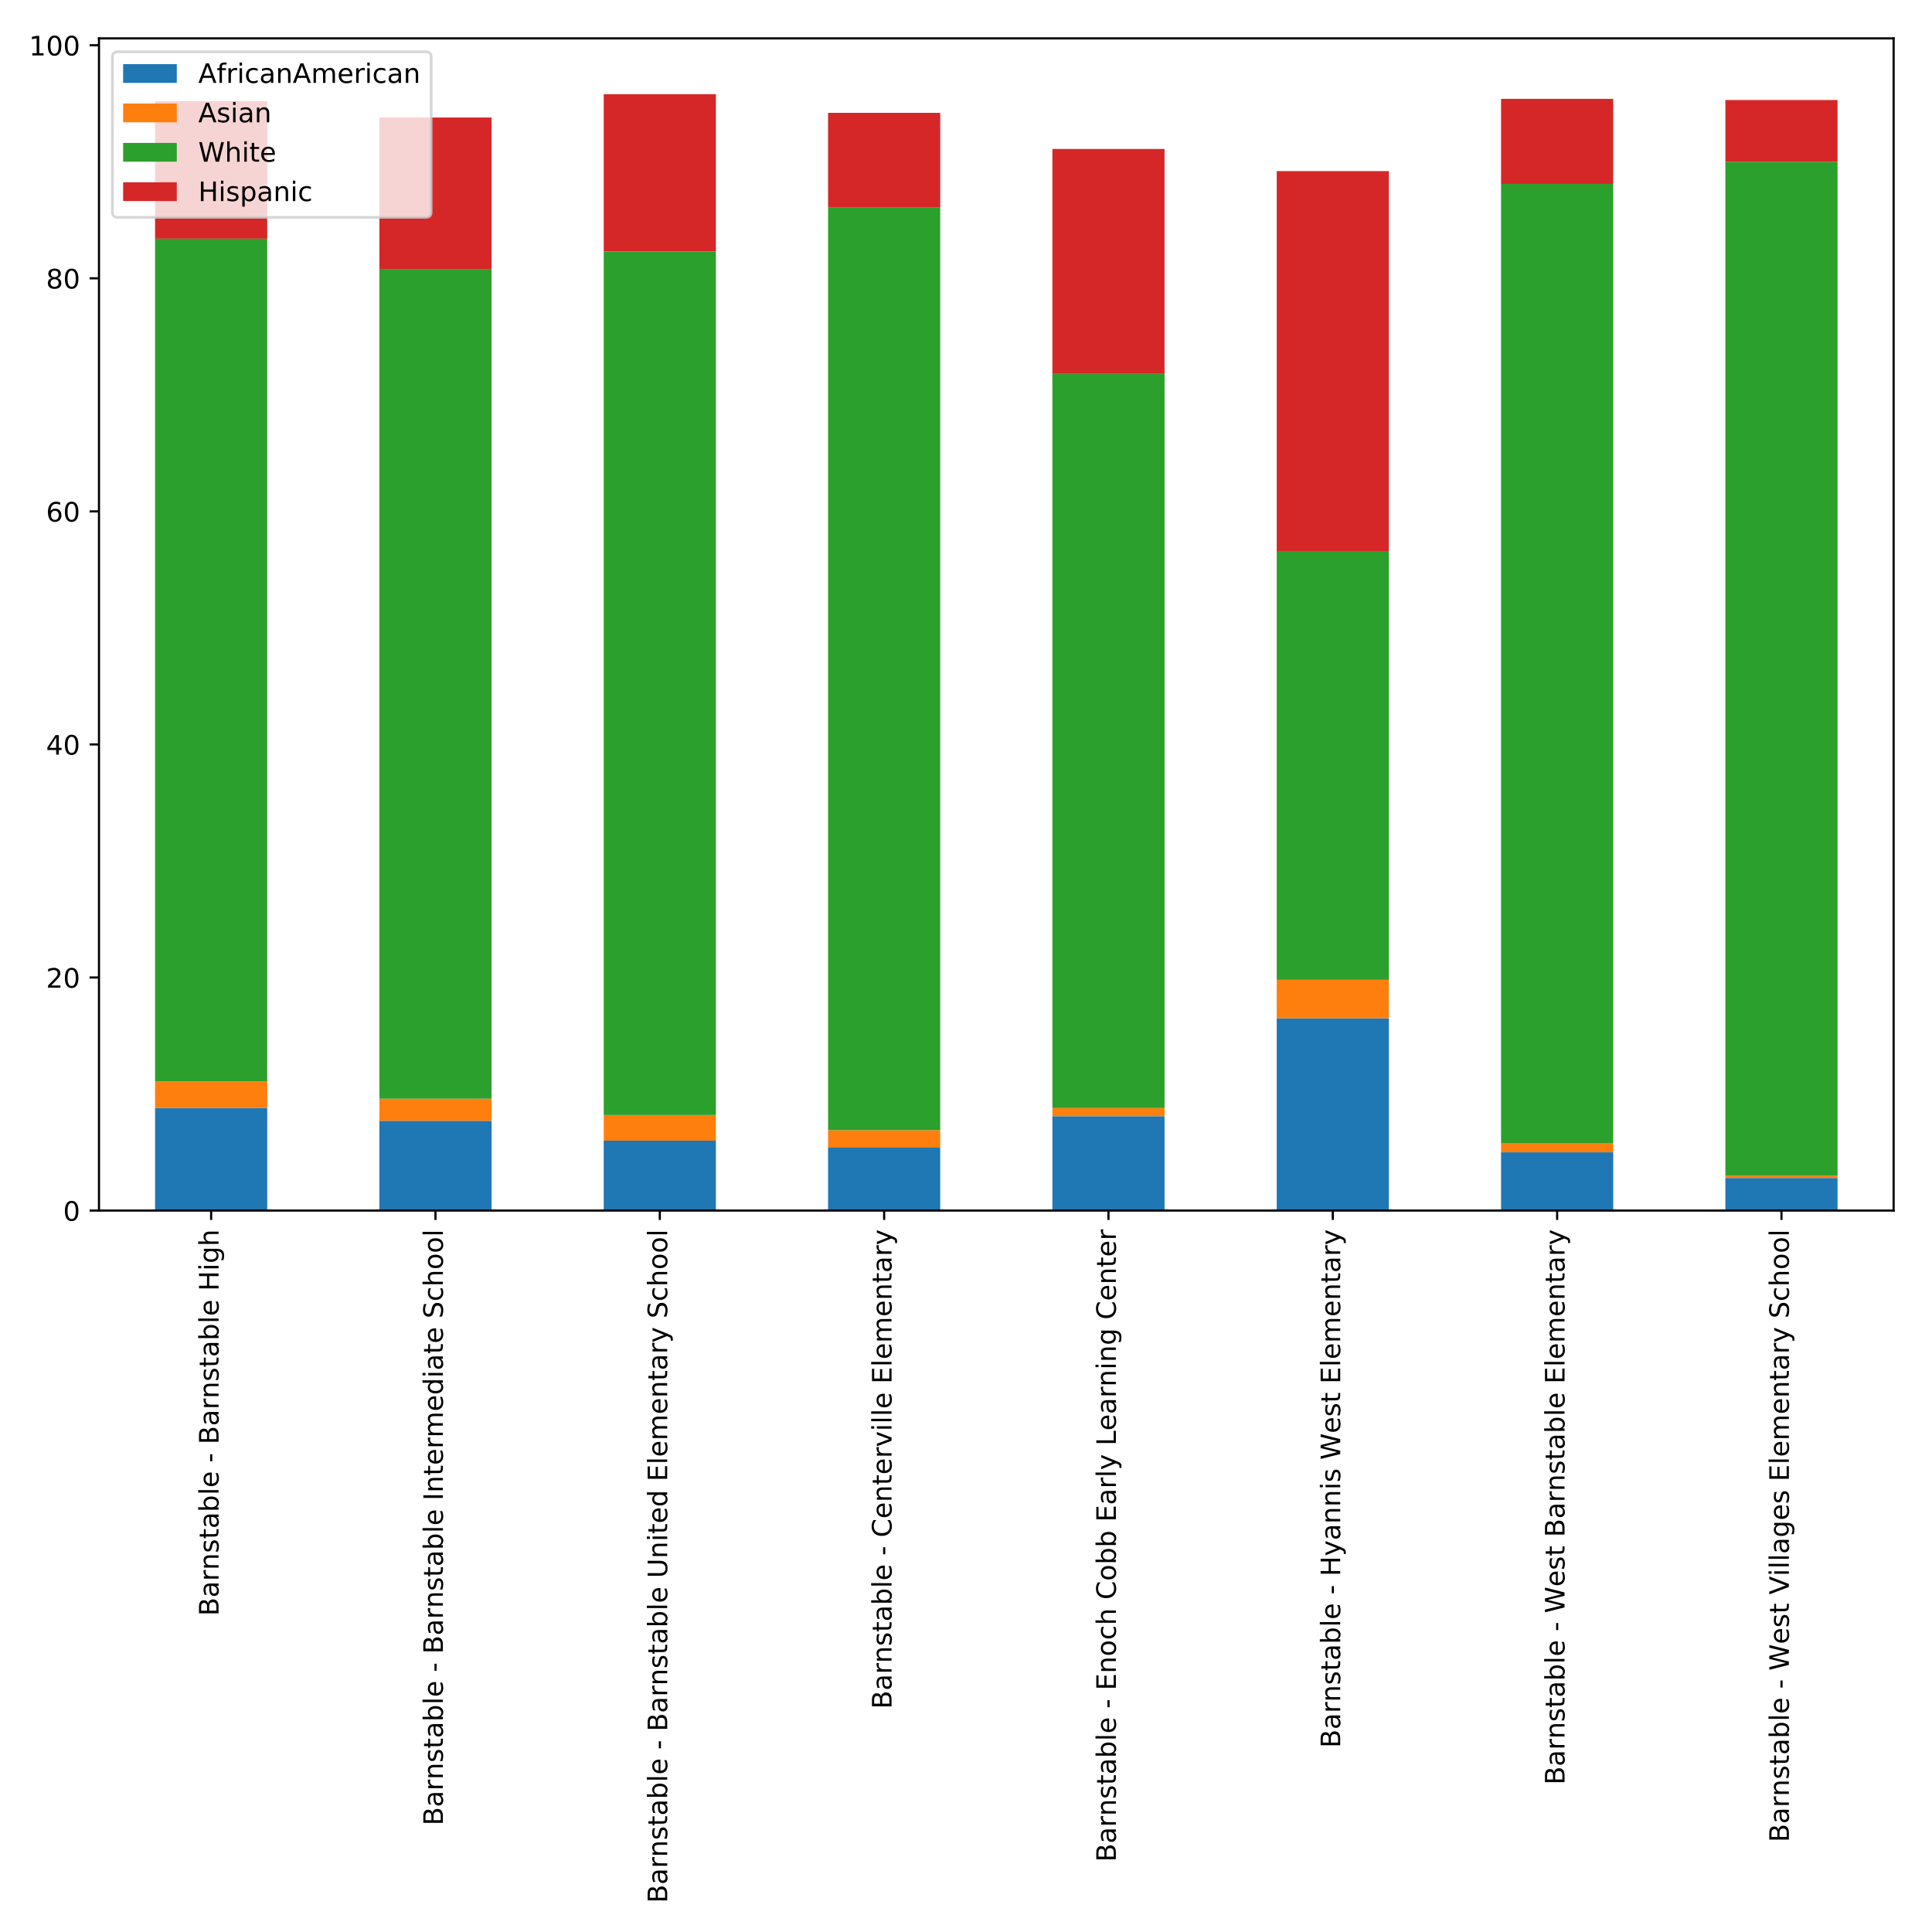 <?xml version="1.0" encoding="utf-8" standalone="no"?>
<!DOCTYPE svg PUBLIC "-//W3C//DTD SVG 1.1//EN"
  "http://www.w3.org/Graphics/SVG/1.1/DTD/svg11.dtd">
<!-- Created with matplotlib (http://matplotlib.org/) -->
<svg height="720pt" version="1.1" viewBox="0 0 720 720" width="720pt" xmlns="http://www.w3.org/2000/svg" xmlns:xlink="http://www.w3.org/1999/xlink">
 <defs>
  <style type="text/css">
*{stroke-linecap:butt;stroke-linejoin:round;}
  </style>
 </defs>
 <g id="figure_1">
  <g id="patch_1">
   <path d="M 0 720 
L 720 720 
L 720 0 
L 0 0 
z
" style="fill:#ffffff;"/>
  </g>
  <g id="axes_1">
   <g id="patch_2">
    <path d="M 36.888 451.139 
L 705.7 451.139 
L 705.7 14.3 
L 36.888 14.3 
z
" style="fill:#ffffff;"/>
   </g>
   <g id="patch_3">
    <path clip-path="url(#pb327fe6ecf)" d="M 57.788 451.139 
L 99.589 451.139 
L 99.589 412.923 
L 57.788 412.923 
z
" style="fill:#1f77b4;"/>
   </g>
   <g id="patch_4">
    <path clip-path="url(#pb327fe6ecf)" d="M 141.389 451.139 
L 183.19 451.139 
L 183.19 417.7 
L 141.389 417.7 
z
" style="fill:#1f77b4;"/>
   </g>
   <g id="patch_5">
    <path clip-path="url(#pb327fe6ecf)" d="M 224.991 451.139 
L 266.792 451.139 
L 266.792 425.082 
L 224.991 425.082 
z
" style="fill:#1f77b4;"/>
   </g>
   <g id="patch_6">
    <path clip-path="url(#pb327fe6ecf)" d="M 308.593 451.139 
L 350.393 451.139 
L 350.393 427.688 
L 308.593 427.688 
z
" style="fill:#1f77b4;"/>
   </g>
   <g id="patch_7">
    <path clip-path="url(#pb327fe6ecf)" d="M 392.194 451.139 
L 433.995 451.139 
L 433.995 415.963 
L 392.194 415.963 
z
" style="fill:#1f77b4;"/>
   </g>
   <g id="patch_8">
    <path clip-path="url(#pb327fe6ecf)" d="M 475.796 451.139 
L 517.596 451.139 
L 517.596 379.483 
L 475.796 379.483 
z
" style="fill:#1f77b4;"/>
   </g>
   <g id="patch_9">
    <path clip-path="url(#pb327fe6ecf)" d="M 559.397 451.139 
L 601.198 451.139 
L 601.198 429.425 
L 559.397 429.425 
z
" style="fill:#1f77b4;"/>
   </g>
   <g id="patch_10">
    <path clip-path="url(#pb327fe6ecf)" d="M 642.999 451.139 
L 684.8 451.139 
L 684.8 438.979 
L 642.999 438.979 
z
" style="fill:#1f77b4;"/>
   </g>
   <g id="patch_11">
    <path clip-path="url(#pb327fe6ecf)" d="M 57.788 412.923 
L 99.589 412.923 
L 99.589 402.934 
L 57.788 402.934 
z
" style="fill:#ff7f0e;"/>
   </g>
   <g id="patch_12">
    <path clip-path="url(#pb327fe6ecf)" d="M 141.389 417.7 
L 183.19 417.7 
L 183.19 409.448 
L 141.389 409.448 
z
" style="fill:#ff7f0e;"/>
   </g>
   <g id="patch_13">
    <path clip-path="url(#pb327fe6ecf)" d="M 224.991 425.082 
L 266.792 425.082 
L 266.792 415.528 
L 224.991 415.528 
z
" style="fill:#ff7f0e;"/>
   </g>
   <g id="patch_14">
    <path clip-path="url(#pb327fe6ecf)" d="M 308.593 427.688 
L 350.393 427.688 
L 350.393 421.174 
L 308.593 421.174 
z
" style="fill:#ff7f0e;"/>
   </g>
   <g id="patch_15">
    <path clip-path="url(#pb327fe6ecf)" d="M 392.194 415.963 
L 433.995 415.963 
L 433.995 412.923 
L 392.194 412.923 
z
" style="fill:#ff7f0e;"/>
   </g>
   <g id="patch_16">
    <path clip-path="url(#pb327fe6ecf)" d="M 475.796 379.483 
L 517.596 379.483 
L 517.596 365.152 
L 475.796 365.152 
z
" style="fill:#ff7f0e;"/>
   </g>
   <g id="patch_17">
    <path clip-path="url(#pb327fe6ecf)" d="M 559.397 429.425 
L 601.198 429.425 
L 601.198 425.951 
L 559.397 425.951 
z
" style="fill:#ff7f0e;"/>
   </g>
   <g id="patch_18">
    <path clip-path="url(#pb327fe6ecf)" d="M 642.999 438.979 
L 684.8 438.979 
L 684.8 438.111 
L 642.999 438.111 
z
" style="fill:#ff7f0e;"/>
   </g>
   <g id="patch_19">
    <path clip-path="url(#pb327fe6ecf)" d="M 57.788 402.934 
L 99.589 402.934 
L 99.589 88.952 
L 57.788 88.952 
z
" style="fill:#2ca02c;"/>
   </g>
   <g id="patch_20">
    <path clip-path="url(#pb327fe6ecf)" d="M 141.389 409.448 
L 183.19 409.448 
L 183.19 100.243 
L 141.389 100.243 
z
" style="fill:#2ca02c;"/>
   </g>
   <g id="patch_21">
    <path clip-path="url(#pb327fe6ecf)" d="M 224.991 415.528 
L 266.792 415.528 
L 266.792 93.729 
L 224.991 93.729 
z
" style="fill:#2ca02c;"/>
   </g>
   <g id="patch_22">
    <path clip-path="url(#pb327fe6ecf)" d="M 308.593 421.174 
L 350.393 421.174 
L 350.393 77.227 
L 308.593 77.227 
z
" style="fill:#2ca02c;"/>
   </g>
   <g id="patch_23">
    <path clip-path="url(#pb327fe6ecf)" d="M 392.194 412.923 
L 433.995 412.923 
L 433.995 139.328 
L 392.194 139.328 
z
" style="fill:#2ca02c;"/>
   </g>
   <g id="patch_24">
    <path clip-path="url(#pb327fe6ecf)" d="M 475.796 365.152 
L 517.596 365.152 
L 517.596 205.338 
L 475.796 205.338 
z
" style="fill:#2ca02c;"/>
   </g>
   <g id="patch_25">
    <path clip-path="url(#pb327fe6ecf)" d="M 559.397 425.951 
L 601.198 425.951 
L 601.198 68.541 
L 559.397 68.541 
z
" style="fill:#2ca02c;"/>
   </g>
   <g id="patch_26">
    <path clip-path="url(#pb327fe6ecf)" d="M 642.999 438.111 
L 684.8 438.111 
L 684.8 60.29 
L 642.999 60.29 
z
" style="fill:#2ca02c;"/>
   </g>
   <g id="patch_27">
    <path clip-path="url(#pb327fe6ecf)" d="M 57.788 88.952 
L 99.589 88.952 
L 99.589 37.708 
L 57.788 37.708 
z
" style="fill:#d62728;"/>
   </g>
   <g id="patch_28">
    <path clip-path="url(#pb327fe6ecf)" d="M 141.389 100.243 
L 183.19 100.243 
L 183.19 43.787 
L 141.389 43.787 
z
" style="fill:#d62728;"/>
   </g>
   <g id="patch_29">
    <path clip-path="url(#pb327fe6ecf)" d="M 224.991 93.729 
L 266.792 93.729 
L 266.792 35.102 
L 224.991 35.102 
z
" style="fill:#d62728;"/>
   </g>
   <g id="patch_30">
    <path clip-path="url(#pb327fe6ecf)" d="M 308.593 77.227 
L 350.393 77.227 
L 350.393 42.05 
L 308.593 42.05 
z
" style="fill:#d62728;"/>
   </g>
   <g id="patch_31">
    <path clip-path="url(#pb327fe6ecf)" d="M 392.194 139.328 
L 433.995 139.328 
L 433.995 55.513 
L 392.194 55.513 
z
" style="fill:#d62728;"/>
   </g>
   <g id="patch_32">
    <path clip-path="url(#pb327fe6ecf)" d="M 475.796 205.338 
L 517.596 205.338 
L 517.596 63.764 
L 475.796 63.764 
z
" style="fill:#d62728;"/>
   </g>
   <g id="patch_33">
    <path clip-path="url(#pb327fe6ecf)" d="M 559.397 68.541 
L 601.198 68.541 
L 601.198 36.839 
L 559.397 36.839 
z
" style="fill:#d62728;"/>
   </g>
   <g id="patch_34">
    <path clip-path="url(#pb327fe6ecf)" d="M 642.999 60.29 
L 684.8 60.29 
L 684.8 37.273 
L 642.999 37.273 
z
" style="fill:#d62728;"/>
   </g>
   <g id="matplotlib.axis_1">
    <g id="xtick_1">
     <g id="line2d_1">
      <defs>
       <path d="M 0 0 
L 0 3.5 
" id="m36a59019e1" style="stroke:#000000;stroke-width:0.8;"/>
      </defs>
      <g>
       <use style="stroke:#000000;stroke-width:0.8;" x="78.688" xlink:href="#m36a59019e1" y="451.139"/>
      </g>
     </g>
     <g id="text_1">
      <!-- Barnstable - Barnstable High -->
      <defs>
       <path d="M 19.672 34.812 
L 19.672 8.109 
L 35.5 8.109 
Q 43.453 8.109 47.281 11.406 
Q 51.125 14.703 51.125 21.484 
Q 51.125 28.328 47.281 31.562 
Q 43.453 34.812 35.5 34.812 
z
M 19.672 64.797 
L 19.672 42.828 
L 34.281 42.828 
Q 41.5 42.828 45.031 45.531 
Q 48.578 48.25 48.578 53.812 
Q 48.578 59.328 45.031 62.062 
Q 41.5 64.797 34.281 64.797 
z
M 9.812 72.906 
L 35.016 72.906 
Q 46.297 72.906 52.391 68.219 
Q 58.5 63.531 58.5 54.891 
Q 58.5 48.188 55.375 44.234 
Q 52.25 40.281 46.188 39.312 
Q 53.469 37.75 57.5 32.781 
Q 61.531 27.828 61.531 20.406 
Q 61.531 10.641 54.891 5.312 
Q 48.25 0 35.984 0 
L 9.812 0 
z
" id="DejaVuSans-42"/>
       <path d="M 34.281 27.484 
Q 23.391 27.484 19.188 25 
Q 14.984 22.516 14.984 16.5 
Q 14.984 11.719 18.141 8.906 
Q 21.297 6.109 26.703 6.109 
Q 34.188 6.109 38.703 11.406 
Q 43.219 16.703 43.219 25.484 
L 43.219 27.484 
z
M 52.203 31.203 
L 52.203 0 
L 43.219 0 
L 43.219 8.297 
Q 40.141 3.328 35.547 0.953 
Q 30.953 -1.422 24.312 -1.422 
Q 15.922 -1.422 10.953 3.297 
Q 6 8.016 6 15.922 
Q 6 25.141 12.172 29.828 
Q 18.359 34.516 30.609 34.516 
L 43.219 34.516 
L 43.219 35.406 
Q 43.219 41.609 39.141 45 
Q 35.062 48.391 27.688 48.391 
Q 23 48.391 18.547 47.266 
Q 14.109 46.141 10.016 43.891 
L 10.016 52.203 
Q 14.938 54.109 19.578 55.047 
Q 24.219 56 28.609 56 
Q 40.484 56 46.344 49.844 
Q 52.203 43.703 52.203 31.203 
z
" id="DejaVuSans-61"/>
       <path d="M 41.109 46.297 
Q 39.594 47.172 37.812 47.578 
Q 36.031 48 33.891 48 
Q 26.266 48 22.188 43.047 
Q 18.109 38.094 18.109 28.812 
L 18.109 0 
L 9.078 0 
L 9.078 54.688 
L 18.109 54.688 
L 18.109 46.188 
Q 20.953 51.172 25.484 53.578 
Q 30.031 56 36.531 56 
Q 37.453 56 38.578 55.875 
Q 39.703 55.766 41.062 55.516 
z
" id="DejaVuSans-72"/>
       <path d="M 54.891 33.016 
L 54.891 0 
L 45.906 0 
L 45.906 32.719 
Q 45.906 40.484 42.875 44.328 
Q 39.844 48.188 33.797 48.188 
Q 26.516 48.188 22.312 43.547 
Q 18.109 38.922 18.109 30.906 
L 18.109 0 
L 9.078 0 
L 9.078 54.688 
L 18.109 54.688 
L 18.109 46.188 
Q 21.344 51.125 25.703 53.562 
Q 30.078 56 35.797 56 
Q 45.219 56 50.047 50.172 
Q 54.891 44.344 54.891 33.016 
z
" id="DejaVuSans-6e"/>
       <path d="M 44.281 53.078 
L 44.281 44.578 
Q 40.484 46.531 36.375 47.5 
Q 32.281 48.484 27.875 48.484 
Q 21.188 48.484 17.844 46.438 
Q 14.5 44.391 14.5 40.281 
Q 14.5 37.156 16.891 35.375 
Q 19.281 33.594 26.516 31.984 
L 29.594 31.297 
Q 39.156 29.25 43.188 25.516 
Q 47.219 21.781 47.219 15.094 
Q 47.219 7.469 41.188 3.016 
Q 35.156 -1.422 24.609 -1.422 
Q 20.219 -1.422 15.453 -0.562 
Q 10.688 0.297 5.422 2 
L 5.422 11.281 
Q 10.406 8.688 15.234 7.391 
Q 20.062 6.109 24.812 6.109 
Q 31.156 6.109 34.562 8.281 
Q 37.984 10.453 37.984 14.406 
Q 37.984 18.062 35.516 20.016 
Q 33.062 21.969 24.703 23.781 
L 21.578 24.516 
Q 13.234 26.266 9.516 29.906 
Q 5.812 33.547 5.812 39.891 
Q 5.812 47.609 11.281 51.797 
Q 16.75 56 26.812 56 
Q 31.781 56 36.172 55.266 
Q 40.578 54.547 44.281 53.078 
z
" id="DejaVuSans-73"/>
       <path d="M 18.312 70.219 
L 18.312 54.688 
L 36.812 54.688 
L 36.812 47.703 
L 18.312 47.703 
L 18.312 18.016 
Q 18.312 11.328 20.141 9.422 
Q 21.969 7.516 27.594 7.516 
L 36.812 7.516 
L 36.812 0 
L 27.594 0 
Q 17.188 0 13.234 3.875 
Q 9.281 7.766 9.281 18.016 
L 9.281 47.703 
L 2.688 47.703 
L 2.688 54.688 
L 9.281 54.688 
L 9.281 70.219 
z
" id="DejaVuSans-74"/>
       <path d="M 48.688 27.297 
Q 48.688 37.203 44.609 42.844 
Q 40.531 48.484 33.406 48.484 
Q 26.266 48.484 22.188 42.844 
Q 18.109 37.203 18.109 27.297 
Q 18.109 17.391 22.188 11.75 
Q 26.266 6.109 33.406 6.109 
Q 40.531 6.109 44.609 11.75 
Q 48.688 17.391 48.688 27.297 
z
M 18.109 46.391 
Q 20.953 51.266 25.266 53.625 
Q 29.594 56 35.594 56 
Q 45.562 56 51.781 48.094 
Q 58.016 40.188 58.016 27.297 
Q 58.016 14.406 51.781 6.484 
Q 45.562 -1.422 35.594 -1.422 
Q 29.594 -1.422 25.266 0.953 
Q 20.953 3.328 18.109 8.203 
L 18.109 0 
L 9.078 0 
L 9.078 75.984 
L 18.109 75.984 
z
" id="DejaVuSans-62"/>
       <path d="M 9.422 75.984 
L 18.406 75.984 
L 18.406 0 
L 9.422 0 
z
" id="DejaVuSans-6c"/>
       <path d="M 56.203 29.594 
L 56.203 25.203 
L 14.891 25.203 
Q 15.484 15.922 20.484 11.062 
Q 25.484 6.203 34.422 6.203 
Q 39.594 6.203 44.453 7.469 
Q 49.312 8.734 54.109 11.281 
L 54.109 2.781 
Q 49.266 0.734 44.188 -0.344 
Q 39.109 -1.422 33.891 -1.422 
Q 20.797 -1.422 13.156 6.188 
Q 5.516 13.812 5.516 26.812 
Q 5.516 40.234 12.766 48.109 
Q 20.016 56 32.328 56 
Q 43.359 56 49.781 48.891 
Q 56.203 41.797 56.203 29.594 
z
M 47.219 32.234 
Q 47.125 39.594 43.094 43.984 
Q 39.062 48.391 32.422 48.391 
Q 24.906 48.391 20.391 44.141 
Q 15.875 39.891 15.188 32.172 
z
" id="DejaVuSans-65"/>
       <path id="DejaVuSans-20"/>
       <path d="M 4.891 31.391 
L 31.203 31.391 
L 31.203 23.391 
L 4.891 23.391 
z
" id="DejaVuSans-2d"/>
       <path d="M 9.812 72.906 
L 19.672 72.906 
L 19.672 43.016 
L 55.516 43.016 
L 55.516 72.906 
L 65.375 72.906 
L 65.375 0 
L 55.516 0 
L 55.516 34.719 
L 19.672 34.719 
L 19.672 0 
L 9.812 0 
z
" id="DejaVuSans-48"/>
       <path d="M 9.422 54.688 
L 18.406 54.688 
L 18.406 0 
L 9.422 0 
z
M 9.422 75.984 
L 18.406 75.984 
L 18.406 64.594 
L 9.422 64.594 
z
" id="DejaVuSans-69"/>
       <path d="M 45.406 27.984 
Q 45.406 37.75 41.375 43.109 
Q 37.359 48.484 30.078 48.484 
Q 22.859 48.484 18.828 43.109 
Q 14.797 37.75 14.797 27.984 
Q 14.797 18.266 18.828 12.891 
Q 22.859 7.516 30.078 7.516 
Q 37.359 7.516 41.375 12.891 
Q 45.406 18.266 45.406 27.984 
z
M 54.391 6.781 
Q 54.391 -7.172 48.188 -13.984 
Q 42 -20.797 29.203 -20.797 
Q 24.469 -20.797 20.266 -20.094 
Q 16.062 -19.391 12.109 -17.922 
L 12.109 -9.188 
Q 16.062 -11.328 19.922 -12.344 
Q 23.781 -13.375 27.781 -13.375 
Q 36.625 -13.375 41.016 -8.766 
Q 45.406 -4.156 45.406 5.172 
L 45.406 9.625 
Q 42.625 4.781 38.281 2.391 
Q 33.938 0 27.875 0 
Q 17.828 0 11.672 7.656 
Q 5.516 15.328 5.516 27.984 
Q 5.516 40.672 11.672 48.328 
Q 17.828 56 27.875 56 
Q 33.938 56 38.281 53.609 
Q 42.625 51.219 45.406 46.391 
L 45.406 54.688 
L 54.391 54.688 
z
" id="DejaVuSans-67"/>
       <path d="M 54.891 33.016 
L 54.891 0 
L 45.906 0 
L 45.906 32.719 
Q 45.906 40.484 42.875 44.328 
Q 39.844 48.188 33.797 48.188 
Q 26.516 48.188 22.312 43.547 
Q 18.109 38.922 18.109 30.906 
L 18.109 0 
L 9.078 0 
L 9.078 75.984 
L 18.109 75.984 
L 18.109 46.188 
Q 21.344 51.125 25.703 53.562 
Q 30.078 56 35.797 56 
Q 45.219 56 50.047 50.172 
Q 54.891 44.344 54.891 33.016 
z
" id="DejaVuSans-68"/>
      </defs>
      <g transform="translate(81.448 602.212)rotate(-90)scale(0.1 -0.1)">
       <use xlink:href="#DejaVuSans-42"/>
       <use x="68.604" xlink:href="#DejaVuSans-61"/>
       <use x="129.883" xlink:href="#DejaVuSans-72"/>
       <use x="170.98" xlink:href="#DejaVuSans-6e"/>
       <use x="234.359" xlink:href="#DejaVuSans-73"/>
       <use x="286.459" xlink:href="#DejaVuSans-74"/>
       <use x="325.668" xlink:href="#DejaVuSans-61"/>
       <use x="386.947" xlink:href="#DejaVuSans-62"/>
       <use x="450.424" xlink:href="#DejaVuSans-6c"/>
       <use x="478.207" xlink:href="#DejaVuSans-65"/>
       <use x="539.73" xlink:href="#DejaVuSans-20"/>
       <use x="571.518" xlink:href="#DejaVuSans-2d"/>
       <use x="607.602" xlink:href="#DejaVuSans-20"/>
       <use x="639.389" xlink:href="#DejaVuSans-42"/>
       <use x="707.992" xlink:href="#DejaVuSans-61"/>
       <use x="769.271" xlink:href="#DejaVuSans-72"/>
       <use x="810.369" xlink:href="#DejaVuSans-6e"/>
       <use x="873.748" xlink:href="#DejaVuSans-73"/>
       <use x="925.848" xlink:href="#DejaVuSans-74"/>
       <use x="965.057" xlink:href="#DejaVuSans-61"/>
       <use x="1026.336" xlink:href="#DejaVuSans-62"/>
       <use x="1089.812" xlink:href="#DejaVuSans-6c"/>
       <use x="1117.596" xlink:href="#DejaVuSans-65"/>
       <use x="1179.119" xlink:href="#DejaVuSans-20"/>
       <use x="1210.906" xlink:href="#DejaVuSans-48"/>
       <use x="1286.102" xlink:href="#DejaVuSans-69"/>
       <use x="1313.885" xlink:href="#DejaVuSans-67"/>
       <use x="1377.361" xlink:href="#DejaVuSans-68"/>
      </g>
     </g>
    </g>
    <g id="xtick_2">
     <g id="line2d_2">
      <g>
       <use style="stroke:#000000;stroke-width:0.8;" x="162.29" xlink:href="#m36a59019e1" y="451.139"/>
      </g>
     </g>
     <g id="text_2">
      <!-- Barnstable - Barnstable Intermediate School -->
      <defs>
       <path d="M 9.812 72.906 
L 19.672 72.906 
L 19.672 0 
L 9.812 0 
z
" id="DejaVuSans-49"/>
       <path d="M 52 44.188 
Q 55.375 50.25 60.062 53.125 
Q 64.75 56 71.094 56 
Q 79.641 56 84.281 50.016 
Q 88.922 44.047 88.922 33.016 
L 88.922 0 
L 79.891 0 
L 79.891 32.719 
Q 79.891 40.578 77.094 44.375 
Q 74.312 48.188 68.609 48.188 
Q 61.625 48.188 57.562 43.547 
Q 53.516 38.922 53.516 30.906 
L 53.516 0 
L 44.484 0 
L 44.484 32.719 
Q 44.484 40.625 41.703 44.406 
Q 38.922 48.188 33.109 48.188 
Q 26.219 48.188 22.156 43.531 
Q 18.109 38.875 18.109 30.906 
L 18.109 0 
L 9.078 0 
L 9.078 54.688 
L 18.109 54.688 
L 18.109 46.188 
Q 21.188 51.219 25.484 53.609 
Q 29.781 56 35.688 56 
Q 41.656 56 45.828 52.969 
Q 50 49.953 52 44.188 
z
" id="DejaVuSans-6d"/>
       <path d="M 45.406 46.391 
L 45.406 75.984 
L 54.391 75.984 
L 54.391 0 
L 45.406 0 
L 45.406 8.203 
Q 42.578 3.328 38.25 0.953 
Q 33.938 -1.422 27.875 -1.422 
Q 17.969 -1.422 11.734 6.484 
Q 5.516 14.406 5.516 27.297 
Q 5.516 40.188 11.734 48.094 
Q 17.969 56 27.875 56 
Q 33.938 56 38.25 53.625 
Q 42.578 51.266 45.406 46.391 
z
M 14.797 27.297 
Q 14.797 17.391 18.875 11.75 
Q 22.953 6.109 30.078 6.109 
Q 37.203 6.109 41.297 11.75 
Q 45.406 17.391 45.406 27.297 
Q 45.406 37.203 41.297 42.844 
Q 37.203 48.484 30.078 48.484 
Q 22.953 48.484 18.875 42.844 
Q 14.797 37.203 14.797 27.297 
z
" id="DejaVuSans-64"/>
       <path d="M 53.516 70.516 
L 53.516 60.891 
Q 47.906 63.578 42.922 64.891 
Q 37.938 66.219 33.297 66.219 
Q 25.25 66.219 20.875 63.094 
Q 16.5 59.969 16.5 54.203 
Q 16.5 49.359 19.406 46.891 
Q 22.312 44.438 30.422 42.922 
L 36.375 41.703 
Q 47.406 39.594 52.656 34.297 
Q 57.906 29 57.906 20.125 
Q 57.906 9.516 50.797 4.047 
Q 43.703 -1.422 29.984 -1.422 
Q 24.812 -1.422 18.969 -0.25 
Q 13.141 0.922 6.891 3.219 
L 6.891 13.375 
Q 12.891 10.016 18.656 8.297 
Q 24.422 6.594 29.984 6.594 
Q 38.422 6.594 43.016 9.906 
Q 47.609 13.234 47.609 19.391 
Q 47.609 24.75 44.312 27.781 
Q 41.016 30.812 33.5 32.328 
L 27.484 33.5 
Q 16.453 35.688 11.516 40.375 
Q 6.594 45.062 6.594 53.422 
Q 6.594 63.094 13.406 68.656 
Q 20.219 74.219 32.172 74.219 
Q 37.312 74.219 42.625 73.281 
Q 47.953 72.359 53.516 70.516 
z
" id="DejaVuSans-53"/>
       <path d="M 48.781 52.594 
L 48.781 44.188 
Q 44.969 46.297 41.141 47.344 
Q 37.312 48.391 33.406 48.391 
Q 24.656 48.391 19.812 42.844 
Q 14.984 37.312 14.984 27.297 
Q 14.984 17.281 19.812 11.734 
Q 24.656 6.203 33.406 6.203 
Q 37.312 6.203 41.141 7.25 
Q 44.969 8.297 48.781 10.406 
L 48.781 2.094 
Q 45.016 0.344 40.984 -0.531 
Q 36.969 -1.422 32.422 -1.422 
Q 20.062 -1.422 12.781 6.344 
Q 5.516 14.109 5.516 27.297 
Q 5.516 40.672 12.859 48.328 
Q 20.219 56 33.016 56 
Q 37.156 56 41.109 55.141 
Q 45.062 54.297 48.781 52.594 
z
" id="DejaVuSans-63"/>
       <path d="M 30.609 48.391 
Q 23.391 48.391 19.188 42.75 
Q 14.984 37.109 14.984 27.297 
Q 14.984 17.484 19.156 11.844 
Q 23.344 6.203 30.609 6.203 
Q 37.797 6.203 41.984 11.859 
Q 46.188 17.531 46.188 27.297 
Q 46.188 37.016 41.984 42.703 
Q 37.797 48.391 30.609 48.391 
z
M 30.609 56 
Q 42.328 56 49.016 48.375 
Q 55.719 40.766 55.719 27.297 
Q 55.719 13.875 49.016 6.219 
Q 42.328 -1.422 30.609 -1.422 
Q 18.844 -1.422 12.172 6.219 
Q 5.516 13.875 5.516 27.297 
Q 5.516 40.766 12.172 48.375 
Q 18.844 56 30.609 56 
z
" id="DejaVuSans-6f"/>
      </defs>
      <g transform="translate(165.049 680.298)rotate(-90)scale(0.1 -0.1)">
       <use xlink:href="#DejaVuSans-42"/>
       <use x="68.604" xlink:href="#DejaVuSans-61"/>
       <use x="129.883" xlink:href="#DejaVuSans-72"/>
       <use x="170.98" xlink:href="#DejaVuSans-6e"/>
       <use x="234.359" xlink:href="#DejaVuSans-73"/>
       <use x="286.459" xlink:href="#DejaVuSans-74"/>
       <use x="325.668" xlink:href="#DejaVuSans-61"/>
       <use x="386.947" xlink:href="#DejaVuSans-62"/>
       <use x="450.424" xlink:href="#DejaVuSans-6c"/>
       <use x="478.207" xlink:href="#DejaVuSans-65"/>
       <use x="539.73" xlink:href="#DejaVuSans-20"/>
       <use x="571.518" xlink:href="#DejaVuSans-2d"/>
       <use x="607.602" xlink:href="#DejaVuSans-20"/>
       <use x="639.389" xlink:href="#DejaVuSans-42"/>
       <use x="707.992" xlink:href="#DejaVuSans-61"/>
       <use x="769.271" xlink:href="#DejaVuSans-72"/>
       <use x="810.369" xlink:href="#DejaVuSans-6e"/>
       <use x="873.748" xlink:href="#DejaVuSans-73"/>
       <use x="925.848" xlink:href="#DejaVuSans-74"/>
       <use x="965.057" xlink:href="#DejaVuSans-61"/>
       <use x="1026.336" xlink:href="#DejaVuSans-62"/>
       <use x="1089.812" xlink:href="#DejaVuSans-6c"/>
       <use x="1117.596" xlink:href="#DejaVuSans-65"/>
       <use x="1179.119" xlink:href="#DejaVuSans-20"/>
       <use x="1210.906" xlink:href="#DejaVuSans-49"/>
       <use x="1240.398" xlink:href="#DejaVuSans-6e"/>
       <use x="1303.777" xlink:href="#DejaVuSans-74"/>
       <use x="1342.986" xlink:href="#DejaVuSans-65"/>
       <use x="1404.51" xlink:href="#DejaVuSans-72"/>
       <use x="1445.607" xlink:href="#DejaVuSans-6d"/>
       <use x="1543.02" xlink:href="#DejaVuSans-65"/>
       <use x="1604.543" xlink:href="#DejaVuSans-64"/>
       <use x="1668.02" xlink:href="#DejaVuSans-69"/>
       <use x="1695.803" xlink:href="#DejaVuSans-61"/>
       <use x="1757.082" xlink:href="#DejaVuSans-74"/>
       <use x="1796.291" xlink:href="#DejaVuSans-65"/>
       <use x="1857.814" xlink:href="#DejaVuSans-20"/>
       <use x="1889.602" xlink:href="#DejaVuSans-53"/>
       <use x="1953.078" xlink:href="#DejaVuSans-63"/>
       <use x="2008.059" xlink:href="#DejaVuSans-68"/>
       <use x="2071.438" xlink:href="#DejaVuSans-6f"/>
       <use x="2132.619" xlink:href="#DejaVuSans-6f"/>
       <use x="2193.801" xlink:href="#DejaVuSans-6c"/>
      </g>
     </g>
    </g>
    <g id="xtick_3">
     <g id="line2d_3">
      <g>
       <use style="stroke:#000000;stroke-width:0.8;" x="245.891" xlink:href="#m36a59019e1" y="451.139"/>
      </g>
     </g>
     <g id="text_3">
      <!-- Barnstable - Barnstable United Elementary School -->
      <defs>
       <path d="M 8.688 72.906 
L 18.609 72.906 
L 18.609 28.609 
Q 18.609 16.891 22.844 11.734 
Q 27.094 6.594 36.625 6.594 
Q 46.094 6.594 50.344 11.734 
Q 54.594 16.891 54.594 28.609 
L 54.594 72.906 
L 64.5 72.906 
L 64.5 27.391 
Q 64.5 13.141 57.438 5.859 
Q 50.391 -1.422 36.625 -1.422 
Q 22.797 -1.422 15.734 5.859 
Q 8.688 13.141 8.688 27.391 
z
" id="DejaVuSans-55"/>
       <path d="M 9.812 72.906 
L 55.906 72.906 
L 55.906 64.594 
L 19.672 64.594 
L 19.672 43.016 
L 54.391 43.016 
L 54.391 34.719 
L 19.672 34.719 
L 19.672 8.297 
L 56.781 8.297 
L 56.781 0 
L 9.812 0 
z
" id="DejaVuSans-45"/>
       <path d="M 32.172 -5.078 
Q 28.375 -14.844 24.75 -17.812 
Q 21.141 -20.797 15.094 -20.797 
L 7.906 -20.797 
L 7.906 -13.281 
L 13.188 -13.281 
Q 16.891 -13.281 18.938 -11.516 
Q 21 -9.766 23.484 -3.219 
L 25.094 0.875 
L 2.984 54.688 
L 12.5 54.688 
L 29.594 11.922 
L 46.688 54.688 
L 56.203 54.688 
z
" id="DejaVuSans-79"/>
      </defs>
      <g transform="translate(248.651 709.2)rotate(-90)scale(0.1 -0.1)">
       <use xlink:href="#DejaVuSans-42"/>
       <use x="68.604" xlink:href="#DejaVuSans-61"/>
       <use x="129.883" xlink:href="#DejaVuSans-72"/>
       <use x="170.98" xlink:href="#DejaVuSans-6e"/>
       <use x="234.359" xlink:href="#DejaVuSans-73"/>
       <use x="286.459" xlink:href="#DejaVuSans-74"/>
       <use x="325.668" xlink:href="#DejaVuSans-61"/>
       <use x="386.947" xlink:href="#DejaVuSans-62"/>
       <use x="450.424" xlink:href="#DejaVuSans-6c"/>
       <use x="478.207" xlink:href="#DejaVuSans-65"/>
       <use x="539.73" xlink:href="#DejaVuSans-20"/>
       <use x="571.518" xlink:href="#DejaVuSans-2d"/>
       <use x="607.602" xlink:href="#DejaVuSans-20"/>
       <use x="639.389" xlink:href="#DejaVuSans-42"/>
       <use x="707.992" xlink:href="#DejaVuSans-61"/>
       <use x="769.271" xlink:href="#DejaVuSans-72"/>
       <use x="810.369" xlink:href="#DejaVuSans-6e"/>
       <use x="873.748" xlink:href="#DejaVuSans-73"/>
       <use x="925.848" xlink:href="#DejaVuSans-74"/>
       <use x="965.057" xlink:href="#DejaVuSans-61"/>
       <use x="1026.336" xlink:href="#DejaVuSans-62"/>
       <use x="1089.812" xlink:href="#DejaVuSans-6c"/>
       <use x="1117.596" xlink:href="#DejaVuSans-65"/>
       <use x="1179.119" xlink:href="#DejaVuSans-20"/>
       <use x="1210.906" xlink:href="#DejaVuSans-55"/>
       <use x="1284.1" xlink:href="#DejaVuSans-6e"/>
       <use x="1347.479" xlink:href="#DejaVuSans-69"/>
       <use x="1375.262" xlink:href="#DejaVuSans-74"/>
       <use x="1414.471" xlink:href="#DejaVuSans-65"/>
       <use x="1475.994" xlink:href="#DejaVuSans-64"/>
       <use x="1539.471" xlink:href="#DejaVuSans-20"/>
       <use x="1571.258" xlink:href="#DejaVuSans-45"/>
       <use x="1634.441" xlink:href="#DejaVuSans-6c"/>
       <use x="1662.225" xlink:href="#DejaVuSans-65"/>
       <use x="1723.748" xlink:href="#DejaVuSans-6d"/>
       <use x="1821.16" xlink:href="#DejaVuSans-65"/>
       <use x="1882.684" xlink:href="#DejaVuSans-6e"/>
       <use x="1946.062" xlink:href="#DejaVuSans-74"/>
       <use x="1985.271" xlink:href="#DejaVuSans-61"/>
       <use x="2046.551" xlink:href="#DejaVuSans-72"/>
       <use x="2087.664" xlink:href="#DejaVuSans-79"/>
       <use x="2146.844" xlink:href="#DejaVuSans-20"/>
       <use x="2178.631" xlink:href="#DejaVuSans-53"/>
       <use x="2242.107" xlink:href="#DejaVuSans-63"/>
       <use x="2297.088" xlink:href="#DejaVuSans-68"/>
       <use x="2360.467" xlink:href="#DejaVuSans-6f"/>
       <use x="2421.648" xlink:href="#DejaVuSans-6f"/>
       <use x="2482.83" xlink:href="#DejaVuSans-6c"/>
      </g>
     </g>
    </g>
    <g id="xtick_4">
     <g id="line2d_4">
      <g>
       <use style="stroke:#000000;stroke-width:0.8;" x="329.493" xlink:href="#m36a59019e1" y="451.139"/>
      </g>
     </g>
     <g id="text_4">
      <!-- Barnstable - Centerville Elementary -->
      <defs>
       <path d="M 64.406 67.281 
L 64.406 56.891 
Q 59.422 61.531 53.781 63.812 
Q 48.141 66.109 41.797 66.109 
Q 29.297 66.109 22.656 58.469 
Q 16.016 50.828 16.016 36.375 
Q 16.016 21.969 22.656 14.328 
Q 29.297 6.688 41.797 6.688 
Q 48.141 6.688 53.781 8.984 
Q 59.422 11.281 64.406 15.922 
L 64.406 5.609 
Q 59.234 2.094 53.438 0.328 
Q 47.656 -1.422 41.219 -1.422 
Q 24.656 -1.422 15.125 8.703 
Q 5.609 18.844 5.609 36.375 
Q 5.609 53.953 15.125 64.078 
Q 24.656 74.219 41.219 74.219 
Q 47.75 74.219 53.531 72.484 
Q 59.328 70.75 64.406 67.281 
z
" id="DejaVuSans-43"/>
       <path d="M 2.984 54.688 
L 12.5 54.688 
L 29.594 8.797 
L 46.688 54.688 
L 56.203 54.688 
L 35.688 0 
L 23.484 0 
z
" id="DejaVuSans-76"/>
      </defs>
      <g transform="translate(332.252 636.878)rotate(-90)scale(0.1 -0.1)">
       <use xlink:href="#DejaVuSans-42"/>
       <use x="68.604" xlink:href="#DejaVuSans-61"/>
       <use x="129.883" xlink:href="#DejaVuSans-72"/>
       <use x="170.98" xlink:href="#DejaVuSans-6e"/>
       <use x="234.359" xlink:href="#DejaVuSans-73"/>
       <use x="286.459" xlink:href="#DejaVuSans-74"/>
       <use x="325.668" xlink:href="#DejaVuSans-61"/>
       <use x="386.947" xlink:href="#DejaVuSans-62"/>
       <use x="450.424" xlink:href="#DejaVuSans-6c"/>
       <use x="478.207" xlink:href="#DejaVuSans-65"/>
       <use x="539.73" xlink:href="#DejaVuSans-20"/>
       <use x="571.518" xlink:href="#DejaVuSans-2d"/>
       <use x="607.602" xlink:href="#DejaVuSans-20"/>
       <use x="639.389" xlink:href="#DejaVuSans-43"/>
       <use x="709.213" xlink:href="#DejaVuSans-65"/>
       <use x="770.736" xlink:href="#DejaVuSans-6e"/>
       <use x="834.115" xlink:href="#DejaVuSans-74"/>
       <use x="873.324" xlink:href="#DejaVuSans-65"/>
       <use x="934.848" xlink:href="#DejaVuSans-72"/>
       <use x="975.961" xlink:href="#DejaVuSans-76"/>
       <use x="1035.141" xlink:href="#DejaVuSans-69"/>
       <use x="1062.924" xlink:href="#DejaVuSans-6c"/>
       <use x="1090.707" xlink:href="#DejaVuSans-6c"/>
       <use x="1118.49" xlink:href="#DejaVuSans-65"/>
       <use x="1180.014" xlink:href="#DejaVuSans-20"/>
       <use x="1211.801" xlink:href="#DejaVuSans-45"/>
       <use x="1274.984" xlink:href="#DejaVuSans-6c"/>
       <use x="1302.768" xlink:href="#DejaVuSans-65"/>
       <use x="1364.291" xlink:href="#DejaVuSans-6d"/>
       <use x="1461.703" xlink:href="#DejaVuSans-65"/>
       <use x="1523.227" xlink:href="#DejaVuSans-6e"/>
       <use x="1586.605" xlink:href="#DejaVuSans-74"/>
       <use x="1625.814" xlink:href="#DejaVuSans-61"/>
       <use x="1687.094" xlink:href="#DejaVuSans-72"/>
       <use x="1728.207" xlink:href="#DejaVuSans-79"/>
      </g>
     </g>
    </g>
    <g id="xtick_5">
     <g id="line2d_5">
      <g>
       <use style="stroke:#000000;stroke-width:0.8;" x="413.095" xlink:href="#m36a59019e1" y="451.139"/>
      </g>
     </g>
     <g id="text_5">
      <!-- Barnstable - Enoch Cobb Early Learning Center -->
      <defs>
       <path d="M 9.812 72.906 
L 19.672 72.906 
L 19.672 8.297 
L 55.172 8.297 
L 55.172 0 
L 9.812 0 
z
" id="DejaVuSans-4c"/>
      </defs>
      <g transform="translate(415.854 693.873)rotate(-90)scale(0.1 -0.1)">
       <use xlink:href="#DejaVuSans-42"/>
       <use x="68.604" xlink:href="#DejaVuSans-61"/>
       <use x="129.883" xlink:href="#DejaVuSans-72"/>
       <use x="170.98" xlink:href="#DejaVuSans-6e"/>
       <use x="234.359" xlink:href="#DejaVuSans-73"/>
       <use x="286.459" xlink:href="#DejaVuSans-74"/>
       <use x="325.668" xlink:href="#DejaVuSans-61"/>
       <use x="386.947" xlink:href="#DejaVuSans-62"/>
       <use x="450.424" xlink:href="#DejaVuSans-6c"/>
       <use x="478.207" xlink:href="#DejaVuSans-65"/>
       <use x="539.73" xlink:href="#DejaVuSans-20"/>
       <use x="571.518" xlink:href="#DejaVuSans-2d"/>
       <use x="607.602" xlink:href="#DejaVuSans-20"/>
       <use x="639.389" xlink:href="#DejaVuSans-45"/>
       <use x="702.572" xlink:href="#DejaVuSans-6e"/>
       <use x="765.951" xlink:href="#DejaVuSans-6f"/>
       <use x="827.133" xlink:href="#DejaVuSans-63"/>
       <use x="882.113" xlink:href="#DejaVuSans-68"/>
       <use x="945.492" xlink:href="#DejaVuSans-20"/>
       <use x="977.279" xlink:href="#DejaVuSans-43"/>
       <use x="1047.104" xlink:href="#DejaVuSans-6f"/>
       <use x="1108.285" xlink:href="#DejaVuSans-62"/>
       <use x="1171.762" xlink:href="#DejaVuSans-62"/>
       <use x="1235.238" xlink:href="#DejaVuSans-20"/>
       <use x="1267.025" xlink:href="#DejaVuSans-45"/>
       <use x="1330.209" xlink:href="#DejaVuSans-61"/>
       <use x="1391.488" xlink:href="#DejaVuSans-72"/>
       <use x="1432.602" xlink:href="#DejaVuSans-6c"/>
       <use x="1460.385" xlink:href="#DejaVuSans-79"/>
       <use x="1519.564" xlink:href="#DejaVuSans-20"/>
       <use x="1551.352" xlink:href="#DejaVuSans-4c"/>
       <use x="1607.049" xlink:href="#DejaVuSans-65"/>
       <use x="1668.572" xlink:href="#DejaVuSans-61"/>
       <use x="1729.852" xlink:href="#DejaVuSans-72"/>
       <use x="1770.949" xlink:href="#DejaVuSans-6e"/>
       <use x="1834.328" xlink:href="#DejaVuSans-69"/>
       <use x="1862.111" xlink:href="#DejaVuSans-6e"/>
       <use x="1925.49" xlink:href="#DejaVuSans-67"/>
       <use x="1988.967" xlink:href="#DejaVuSans-20"/>
       <use x="2020.754" xlink:href="#DejaVuSans-43"/>
       <use x="2090.578" xlink:href="#DejaVuSans-65"/>
       <use x="2152.102" xlink:href="#DejaVuSans-6e"/>
       <use x="2215.48" xlink:href="#DejaVuSans-74"/>
       <use x="2254.689" xlink:href="#DejaVuSans-65"/>
       <use x="2316.213" xlink:href="#DejaVuSans-72"/>
      </g>
     </g>
    </g>
    <g id="xtick_6">
     <g id="line2d_6">
      <g>
       <use style="stroke:#000000;stroke-width:0.8;" x="496.696" xlink:href="#m36a59019e1" y="451.139"/>
      </g>
     </g>
     <g id="text_6">
      <!-- Barnstable - Hyannis West Elementary -->
      <defs>
       <path d="M 3.328 72.906 
L 13.281 72.906 
L 28.609 11.281 
L 43.891 72.906 
L 54.984 72.906 
L 70.312 11.281 
L 85.594 72.906 
L 95.609 72.906 
L 77.297 0 
L 64.891 0 
L 49.516 63.281 
L 33.984 0 
L 21.578 0 
z
" id="DejaVuSans-57"/>
      </defs>
      <g transform="translate(499.455 651.384)rotate(-90)scale(0.1 -0.1)">
       <use xlink:href="#DejaVuSans-42"/>
       <use x="68.604" xlink:href="#DejaVuSans-61"/>
       <use x="129.883" xlink:href="#DejaVuSans-72"/>
       <use x="170.98" xlink:href="#DejaVuSans-6e"/>
       <use x="234.359" xlink:href="#DejaVuSans-73"/>
       <use x="286.459" xlink:href="#DejaVuSans-74"/>
       <use x="325.668" xlink:href="#DejaVuSans-61"/>
       <use x="386.947" xlink:href="#DejaVuSans-62"/>
       <use x="450.424" xlink:href="#DejaVuSans-6c"/>
       <use x="478.207" xlink:href="#DejaVuSans-65"/>
       <use x="539.73" xlink:href="#DejaVuSans-20"/>
       <use x="571.518" xlink:href="#DejaVuSans-2d"/>
       <use x="607.602" xlink:href="#DejaVuSans-20"/>
       <use x="639.389" xlink:href="#DejaVuSans-48"/>
       <use x="714.584" xlink:href="#DejaVuSans-79"/>
       <use x="773.764" xlink:href="#DejaVuSans-61"/>
       <use x="835.043" xlink:href="#DejaVuSans-6e"/>
       <use x="898.422" xlink:href="#DejaVuSans-6e"/>
       <use x="961.801" xlink:href="#DejaVuSans-69"/>
       <use x="989.584" xlink:href="#DejaVuSans-73"/>
       <use x="1041.684" xlink:href="#DejaVuSans-20"/>
       <use x="1073.471" xlink:href="#DejaVuSans-57"/>
       <use x="1172.27" xlink:href="#DejaVuSans-65"/>
       <use x="1233.793" xlink:href="#DejaVuSans-73"/>
       <use x="1285.893" xlink:href="#DejaVuSans-74"/>
       <use x="1325.102" xlink:href="#DejaVuSans-20"/>
       <use x="1356.889" xlink:href="#DejaVuSans-45"/>
       <use x="1420.072" xlink:href="#DejaVuSans-6c"/>
       <use x="1447.855" xlink:href="#DejaVuSans-65"/>
       <use x="1509.379" xlink:href="#DejaVuSans-6d"/>
       <use x="1606.791" xlink:href="#DejaVuSans-65"/>
       <use x="1668.314" xlink:href="#DejaVuSans-6e"/>
       <use x="1731.693" xlink:href="#DejaVuSans-74"/>
       <use x="1770.902" xlink:href="#DejaVuSans-61"/>
       <use x="1832.182" xlink:href="#DejaVuSans-72"/>
       <use x="1873.295" xlink:href="#DejaVuSans-79"/>
      </g>
     </g>
    </g>
    <g id="xtick_7">
     <g id="line2d_7">
      <g>
       <use style="stroke:#000000;stroke-width:0.8;" x="580.298" xlink:href="#m36a59019e1" y="451.139"/>
      </g>
     </g>
     <g id="text_7">
      <!-- Barnstable - West Barnstable Elementary -->
      <g transform="translate(583.057 665.128)rotate(-90)scale(0.1 -0.1)">
       <use xlink:href="#DejaVuSans-42"/>
       <use x="68.604" xlink:href="#DejaVuSans-61"/>
       <use x="129.883" xlink:href="#DejaVuSans-72"/>
       <use x="170.98" xlink:href="#DejaVuSans-6e"/>
       <use x="234.359" xlink:href="#DejaVuSans-73"/>
       <use x="286.459" xlink:href="#DejaVuSans-74"/>
       <use x="325.668" xlink:href="#DejaVuSans-61"/>
       <use x="386.947" xlink:href="#DejaVuSans-62"/>
       <use x="450.424" xlink:href="#DejaVuSans-6c"/>
       <use x="478.207" xlink:href="#DejaVuSans-65"/>
       <use x="539.73" xlink:href="#DejaVuSans-20"/>
       <use x="571.518" xlink:href="#DejaVuSans-2d"/>
       <use x="607.602" xlink:href="#DejaVuSans-20"/>
       <use x="639.389" xlink:href="#DejaVuSans-57"/>
       <use x="738.188" xlink:href="#DejaVuSans-65"/>
       <use x="799.711" xlink:href="#DejaVuSans-73"/>
       <use x="851.811" xlink:href="#DejaVuSans-74"/>
       <use x="891.02" xlink:href="#DejaVuSans-20"/>
       <use x="922.807" xlink:href="#DejaVuSans-42"/>
       <use x="991.41" xlink:href="#DejaVuSans-61"/>
       <use x="1052.689" xlink:href="#DejaVuSans-72"/>
       <use x="1093.787" xlink:href="#DejaVuSans-6e"/>
       <use x="1157.166" xlink:href="#DejaVuSans-73"/>
       <use x="1209.266" xlink:href="#DejaVuSans-74"/>
       <use x="1248.475" xlink:href="#DejaVuSans-61"/>
       <use x="1309.754" xlink:href="#DejaVuSans-62"/>
       <use x="1373.23" xlink:href="#DejaVuSans-6c"/>
       <use x="1401.014" xlink:href="#DejaVuSans-65"/>
       <use x="1462.537" xlink:href="#DejaVuSans-20"/>
       <use x="1494.324" xlink:href="#DejaVuSans-45"/>
       <use x="1557.508" xlink:href="#DejaVuSans-6c"/>
       <use x="1585.291" xlink:href="#DejaVuSans-65"/>
       <use x="1646.814" xlink:href="#DejaVuSans-6d"/>
       <use x="1744.227" xlink:href="#DejaVuSans-65"/>
       <use x="1805.75" xlink:href="#DejaVuSans-6e"/>
       <use x="1869.129" xlink:href="#DejaVuSans-74"/>
       <use x="1908.338" xlink:href="#DejaVuSans-61"/>
       <use x="1969.617" xlink:href="#DejaVuSans-72"/>
       <use x="2010.73" xlink:href="#DejaVuSans-79"/>
      </g>
     </g>
    </g>
    <g id="xtick_8">
     <g id="line2d_8">
      <g>
       <use style="stroke:#000000;stroke-width:0.8;" x="663.899" xlink:href="#m36a59019e1" y="451.139"/>
      </g>
     </g>
     <g id="text_8">
      <!-- Barnstable - West Villages Elementary School -->
      <defs>
       <path d="M 28.609 0 
L 0.781 72.906 
L 11.078 72.906 
L 34.188 11.531 
L 57.328 72.906 
L 67.578 72.906 
L 39.797 0 
z
" id="DejaVuSans-56"/>
      </defs>
      <g transform="translate(666.659 686.544)rotate(-90)scale(0.1 -0.1)">
       <use xlink:href="#DejaVuSans-42"/>
       <use x="68.604" xlink:href="#DejaVuSans-61"/>
       <use x="129.883" xlink:href="#DejaVuSans-72"/>
       <use x="170.98" xlink:href="#DejaVuSans-6e"/>
       <use x="234.359" xlink:href="#DejaVuSans-73"/>
       <use x="286.459" xlink:href="#DejaVuSans-74"/>
       <use x="325.668" xlink:href="#DejaVuSans-61"/>
       <use x="386.947" xlink:href="#DejaVuSans-62"/>
       <use x="450.424" xlink:href="#DejaVuSans-6c"/>
       <use x="478.207" xlink:href="#DejaVuSans-65"/>
       <use x="539.73" xlink:href="#DejaVuSans-20"/>
       <use x="571.518" xlink:href="#DejaVuSans-2d"/>
       <use x="607.602" xlink:href="#DejaVuSans-20"/>
       <use x="639.389" xlink:href="#DejaVuSans-57"/>
       <use x="738.188" xlink:href="#DejaVuSans-65"/>
       <use x="799.711" xlink:href="#DejaVuSans-73"/>
       <use x="851.811" xlink:href="#DejaVuSans-74"/>
       <use x="891.02" xlink:href="#DejaVuSans-20"/>
       <use x="922.807" xlink:href="#DejaVuSans-56"/>
       <use x="991.184" xlink:href="#DejaVuSans-69"/>
       <use x="1018.967" xlink:href="#DejaVuSans-6c"/>
       <use x="1046.75" xlink:href="#DejaVuSans-6c"/>
       <use x="1074.533" xlink:href="#DejaVuSans-61"/>
       <use x="1135.812" xlink:href="#DejaVuSans-67"/>
       <use x="1199.289" xlink:href="#DejaVuSans-65"/>
       <use x="1260.812" xlink:href="#DejaVuSans-73"/>
       <use x="1312.912" xlink:href="#DejaVuSans-20"/>
       <use x="1344.699" xlink:href="#DejaVuSans-45"/>
       <use x="1407.883" xlink:href="#DejaVuSans-6c"/>
       <use x="1435.666" xlink:href="#DejaVuSans-65"/>
       <use x="1497.189" xlink:href="#DejaVuSans-6d"/>
       <use x="1594.602" xlink:href="#DejaVuSans-65"/>
       <use x="1656.125" xlink:href="#DejaVuSans-6e"/>
       <use x="1719.504" xlink:href="#DejaVuSans-74"/>
       <use x="1758.713" xlink:href="#DejaVuSans-61"/>
       <use x="1819.992" xlink:href="#DejaVuSans-72"/>
       <use x="1861.105" xlink:href="#DejaVuSans-79"/>
       <use x="1920.285" xlink:href="#DejaVuSans-20"/>
       <use x="1952.072" xlink:href="#DejaVuSans-53"/>
       <use x="2015.549" xlink:href="#DejaVuSans-63"/>
       <use x="2070.529" xlink:href="#DejaVuSans-68"/>
       <use x="2133.908" xlink:href="#DejaVuSans-6f"/>
       <use x="2195.09" xlink:href="#DejaVuSans-6f"/>
       <use x="2256.271" xlink:href="#DejaVuSans-6c"/>
      </g>
     </g>
    </g>
   </g>
   <g id="matplotlib.axis_2">
    <g id="ytick_1">
     <g id="line2d_9">
      <defs>
       <path d="M 0 0 
L -3.5 0 
" id="m4d670554f0" style="stroke:#000000;stroke-width:0.8;"/>
      </defs>
      <g>
       <use style="stroke:#000000;stroke-width:0.8;" x="36.888" xlink:href="#m4d670554f0" y="451.139"/>
      </g>
     </g>
     <g id="text_9">
      <!-- 0 -->
      <defs>
       <path d="M 31.781 66.406 
Q 24.172 66.406 20.328 58.906 
Q 16.5 51.422 16.5 36.375 
Q 16.5 21.391 20.328 13.891 
Q 24.172 6.391 31.781 6.391 
Q 39.453 6.391 43.281 13.891 
Q 47.125 21.391 47.125 36.375 
Q 47.125 51.422 43.281 58.906 
Q 39.453 66.406 31.781 66.406 
z
M 31.781 74.219 
Q 44.047 74.219 50.516 64.516 
Q 56.984 54.828 56.984 36.375 
Q 56.984 17.969 50.516 8.266 
Q 44.047 -1.422 31.781 -1.422 
Q 19.531 -1.422 13.062 8.266 
Q 6.594 17.969 6.594 36.375 
Q 6.594 54.828 13.062 64.516 
Q 19.531 74.219 31.781 74.219 
z
" id="DejaVuSans-30"/>
      </defs>
      <g transform="translate(23.525 454.938)scale(0.1 -0.1)">
       <use xlink:href="#DejaVuSans-30"/>
      </g>
     </g>
    </g>
    <g id="ytick_2">
     <g id="line2d_10">
      <g>
       <use style="stroke:#000000;stroke-width:0.8;" x="36.888" xlink:href="#m4d670554f0" y="364.284"/>
      </g>
     </g>
     <g id="text_10">
      <!-- 20 -->
      <defs>
       <path d="M 19.188 8.297 
L 53.609 8.297 
L 53.609 0 
L 7.328 0 
L 7.328 8.297 
Q 12.938 14.109 22.625 23.891 
Q 32.328 33.688 34.812 36.531 
Q 39.547 41.844 41.422 45.531 
Q 43.312 49.219 43.312 52.781 
Q 43.312 58.594 39.234 62.25 
Q 35.156 65.922 28.609 65.922 
Q 23.969 65.922 18.812 64.312 
Q 13.672 62.703 7.812 59.422 
L 7.812 69.391 
Q 13.766 71.781 18.938 73 
Q 24.125 74.219 28.422 74.219 
Q 39.75 74.219 46.484 68.547 
Q 53.219 62.891 53.219 53.422 
Q 53.219 48.922 51.531 44.891 
Q 49.859 40.875 45.406 35.406 
Q 44.188 33.984 37.641 27.219 
Q 31.109 20.453 19.188 8.297 
z
" id="DejaVuSans-32"/>
      </defs>
      <g transform="translate(17.163 368.083)scale(0.1 -0.1)">
       <use xlink:href="#DejaVuSans-32"/>
       <use x="63.623" xlink:href="#DejaVuSans-30"/>
      </g>
     </g>
    </g>
    <g id="ytick_3">
     <g id="line2d_11">
      <g>
       <use style="stroke:#000000;stroke-width:0.8;" x="36.888" xlink:href="#m4d670554f0" y="277.428"/>
      </g>
     </g>
     <g id="text_11">
      <!-- 40 -->
      <defs>
       <path d="M 37.797 64.312 
L 12.891 25.391 
L 37.797 25.391 
z
M 35.203 72.906 
L 47.609 72.906 
L 47.609 25.391 
L 58.016 25.391 
L 58.016 17.188 
L 47.609 17.188 
L 47.609 0 
L 37.797 0 
L 37.797 17.188 
L 4.891 17.188 
L 4.891 26.703 
z
" id="DejaVuSans-34"/>
      </defs>
      <g transform="translate(17.163 281.228)scale(0.1 -0.1)">
       <use xlink:href="#DejaVuSans-34"/>
       <use x="63.623" xlink:href="#DejaVuSans-30"/>
      </g>
     </g>
    </g>
    <g id="ytick_4">
     <g id="line2d_12">
      <g>
       <use style="stroke:#000000;stroke-width:0.8;" x="36.888" xlink:href="#m4d670554f0" y="190.573"/>
      </g>
     </g>
     <g id="text_12">
      <!-- 60 -->
      <defs>
       <path d="M 33.016 40.375 
Q 26.375 40.375 22.484 35.828 
Q 18.609 31.297 18.609 23.391 
Q 18.609 15.531 22.484 10.953 
Q 26.375 6.391 33.016 6.391 
Q 39.656 6.391 43.531 10.953 
Q 47.406 15.531 47.406 23.391 
Q 47.406 31.297 43.531 35.828 
Q 39.656 40.375 33.016 40.375 
z
M 52.594 71.297 
L 52.594 62.312 
Q 48.875 64.062 45.094 64.984 
Q 41.312 65.922 37.594 65.922 
Q 27.828 65.922 22.672 59.328 
Q 17.531 52.734 16.797 39.406 
Q 19.672 43.656 24.016 45.922 
Q 28.375 48.188 33.594 48.188 
Q 44.578 48.188 50.953 41.516 
Q 57.328 34.859 57.328 23.391 
Q 57.328 12.156 50.688 5.359 
Q 44.047 -1.422 33.016 -1.422 
Q 20.359 -1.422 13.672 8.266 
Q 6.984 17.969 6.984 36.375 
Q 6.984 53.656 15.188 63.938 
Q 23.391 74.219 37.203 74.219 
Q 40.922 74.219 44.703 73.484 
Q 48.484 72.75 52.594 71.297 
z
" id="DejaVuSans-36"/>
      </defs>
      <g transform="translate(17.163 194.372)scale(0.1 -0.1)">
       <use xlink:href="#DejaVuSans-36"/>
       <use x="63.623" xlink:href="#DejaVuSans-30"/>
      </g>
     </g>
    </g>
    <g id="ytick_5">
     <g id="line2d_13">
      <g>
       <use style="stroke:#000000;stroke-width:0.8;" x="36.888" xlink:href="#m4d670554f0" y="103.718"/>
      </g>
     </g>
     <g id="text_13">
      <!-- 80 -->
      <defs>
       <path d="M 31.781 34.625 
Q 24.75 34.625 20.719 30.859 
Q 16.703 27.094 16.703 20.516 
Q 16.703 13.922 20.719 10.156 
Q 24.75 6.391 31.781 6.391 
Q 38.812 6.391 42.859 10.172 
Q 46.922 13.969 46.922 20.516 
Q 46.922 27.094 42.891 30.859 
Q 38.875 34.625 31.781 34.625 
z
M 21.922 38.812 
Q 15.578 40.375 12.031 44.719 
Q 8.5 49.078 8.5 55.328 
Q 8.5 64.062 14.719 69.141 
Q 20.953 74.219 31.781 74.219 
Q 42.672 74.219 48.875 69.141 
Q 55.078 64.062 55.078 55.328 
Q 55.078 49.078 51.531 44.719 
Q 48 40.375 41.703 38.812 
Q 48.828 37.156 52.797 32.312 
Q 56.781 27.484 56.781 20.516 
Q 56.781 9.906 50.312 4.234 
Q 43.844 -1.422 31.781 -1.422 
Q 19.734 -1.422 13.25 4.234 
Q 6.781 9.906 6.781 20.516 
Q 6.781 27.484 10.781 32.312 
Q 14.797 37.156 21.922 38.812 
z
M 18.312 54.391 
Q 18.312 48.734 21.844 45.562 
Q 25.391 42.391 31.781 42.391 
Q 38.141 42.391 41.719 45.562 
Q 45.312 48.734 45.312 54.391 
Q 45.312 60.062 41.719 63.234 
Q 38.141 66.406 31.781 66.406 
Q 25.391 66.406 21.844 63.234 
Q 18.312 60.062 18.312 54.391 
z
" id="DejaVuSans-38"/>
      </defs>
      <g transform="translate(17.163 107.517)scale(0.1 -0.1)">
       <use xlink:href="#DejaVuSans-38"/>
       <use x="63.623" xlink:href="#DejaVuSans-30"/>
      </g>
     </g>
    </g>
    <g id="ytick_6">
     <g id="line2d_14">
      <g>
       <use style="stroke:#000000;stroke-width:0.8;" x="36.888" xlink:href="#m4d670554f0" y="16.862"/>
      </g>
     </g>
     <g id="text_14">
      <!-- 100 -->
      <defs>
       <path d="M 12.406 8.297 
L 28.516 8.297 
L 28.516 63.922 
L 10.984 60.406 
L 10.984 69.391 
L 28.422 72.906 
L 38.281 72.906 
L 38.281 8.297 
L 54.391 8.297 
L 54.391 0 
L 12.406 0 
z
" id="DejaVuSans-31"/>
      </defs>
      <g transform="translate(10.8 20.661)scale(0.1 -0.1)">
       <use xlink:href="#DejaVuSans-31"/>
       <use x="63.623" xlink:href="#DejaVuSans-30"/>
       <use x="127.246" xlink:href="#DejaVuSans-30"/>
      </g>
     </g>
    </g>
   </g>
   <g id="patch_35">
    <path d="M 36.888 451.139 
L 36.888 14.3 
" style="fill:none;stroke:#000000;stroke-linecap:square;stroke-linejoin:miter;stroke-width:0.8;"/>
   </g>
   <g id="patch_36">
    <path d="M 705.7 451.139 
L 705.7 14.3 
" style="fill:none;stroke:#000000;stroke-linecap:square;stroke-linejoin:miter;stroke-width:0.8;"/>
   </g>
   <g id="patch_37">
    <path d="M 36.888 451.139 
L 705.7 451.139 
" style="fill:none;stroke:#000000;stroke-linecap:square;stroke-linejoin:miter;stroke-width:0.8;"/>
   </g>
   <g id="patch_38">
    <path d="M 36.888 14.3 
L 705.7 14.3 
" style="fill:none;stroke:#000000;stroke-linecap:square;stroke-linejoin:miter;stroke-width:0.8;"/>
   </g>
   <g id="legend_1">
    <g id="patch_39">
     <path d="M 43.888 81.013 
L 158.684 81.013 
Q 160.684 81.013 160.684 79.013 
L 160.684 21.3 
Q 160.684 19.3 158.684 19.3 
L 43.888 19.3 
Q 41.888 19.3 41.888 21.3 
L 41.888 79.013 
Q 41.888 81.013 43.888 81.013 
z
" style="fill:#ffffff;opacity:0.8;stroke:#cccccc;stroke-linejoin:miter;"/>
    </g>
    <g id="patch_40">
     <path d="M 45.888 30.898 
L 65.888 30.898 
L 65.888 23.898 
L 45.888 23.898 
z
" style="fill:#1f77b4;"/>
    </g>
    <g id="text_15">
     <!-- AfricanAmerican -->
     <defs>
      <path d="M 34.188 63.188 
L 20.797 26.906 
L 47.609 26.906 
z
M 28.609 72.906 
L 39.797 72.906 
L 67.578 0 
L 57.328 0 
L 50.688 18.703 
L 17.828 18.703 
L 11.188 0 
L 0.781 0 
z
" id="DejaVuSans-41"/>
      <path d="M 37.109 75.984 
L 37.109 68.5 
L 28.516 68.5 
Q 23.688 68.5 21.797 66.547 
Q 19.922 64.594 19.922 59.516 
L 19.922 54.688 
L 34.719 54.688 
L 34.719 47.703 
L 19.922 47.703 
L 19.922 0 
L 10.891 0 
L 10.891 47.703 
L 2.297 47.703 
L 2.297 54.688 
L 10.891 54.688 
L 10.891 58.5 
Q 10.891 67.625 15.141 71.797 
Q 19.391 75.984 28.609 75.984 
z
" id="DejaVuSans-66"/>
     </defs>
     <g transform="translate(73.888 30.898)scale(0.1 -0.1)">
      <use xlink:href="#DejaVuSans-41"/>
      <use x="68.361" xlink:href="#DejaVuSans-66"/>
      <use x="103.566" xlink:href="#DejaVuSans-72"/>
      <use x="144.68" xlink:href="#DejaVuSans-69"/>
      <use x="172.463" xlink:href="#DejaVuSans-63"/>
      <use x="227.443" xlink:href="#DejaVuSans-61"/>
      <use x="288.723" xlink:href="#DejaVuSans-6e"/>
      <use x="352.102" xlink:href="#DejaVuSans-41"/>
      <use x="420.51" xlink:href="#DejaVuSans-6d"/>
      <use x="517.922" xlink:href="#DejaVuSans-65"/>
      <use x="579.445" xlink:href="#DejaVuSans-72"/>
      <use x="620.559" xlink:href="#DejaVuSans-69"/>
      <use x="648.342" xlink:href="#DejaVuSans-63"/>
      <use x="703.322" xlink:href="#DejaVuSans-61"/>
      <use x="764.602" xlink:href="#DejaVuSans-6e"/>
     </g>
    </g>
    <g id="patch_41">
     <path d="M 45.888 45.577 
L 65.888 45.577 
L 65.888 38.577 
L 45.888 38.577 
z
" style="fill:#ff7f0e;"/>
    </g>
    <g id="text_16">
     <!-- Asian -->
     <g transform="translate(73.888 45.577)scale(0.1 -0.1)">
      <use xlink:href="#DejaVuSans-41"/>
      <use x="68.408" xlink:href="#DejaVuSans-73"/>
      <use x="120.508" xlink:href="#DejaVuSans-69"/>
      <use x="148.291" xlink:href="#DejaVuSans-61"/>
      <use x="209.57" xlink:href="#DejaVuSans-6e"/>
     </g>
    </g>
    <g id="patch_42">
     <path d="M 45.888 60.255 
L 65.888 60.255 
L 65.888 53.255 
L 45.888 53.255 
z
" style="fill:#2ca02c;"/>
    </g>
    <g id="text_17">
     <!-- White -->
     <g transform="translate(73.888 60.255)scale(0.1 -0.1)">
      <use xlink:href="#DejaVuSans-57"/>
      <use x="98.877" xlink:href="#DejaVuSans-68"/>
      <use x="162.256" xlink:href="#DejaVuSans-69"/>
      <use x="190.039" xlink:href="#DejaVuSans-74"/>
      <use x="229.248" xlink:href="#DejaVuSans-65"/>
     </g>
    </g>
    <g id="patch_43">
     <path d="M 45.888 74.933 
L 65.888 74.933 
L 65.888 67.933 
L 45.888 67.933 
z
" style="fill:#d62728;"/>
    </g>
    <g id="text_18">
     <!-- Hispanic -->
     <defs>
      <path d="M 18.109 8.203 
L 18.109 -20.797 
L 9.078 -20.797 
L 9.078 54.688 
L 18.109 54.688 
L 18.109 46.391 
Q 20.953 51.266 25.266 53.625 
Q 29.594 56 35.594 56 
Q 45.562 56 51.781 48.094 
Q 58.016 40.188 58.016 27.297 
Q 58.016 14.406 51.781 6.484 
Q 45.562 -1.422 35.594 -1.422 
Q 29.594 -1.422 25.266 0.953 
Q 20.953 3.328 18.109 8.203 
z
M 48.688 27.297 
Q 48.688 37.203 44.609 42.844 
Q 40.531 48.484 33.406 48.484 
Q 26.266 48.484 22.188 42.844 
Q 18.109 37.203 18.109 27.297 
Q 18.109 17.391 22.188 11.75 
Q 26.266 6.109 33.406 6.109 
Q 40.531 6.109 44.609 11.75 
Q 48.688 17.391 48.688 27.297 
z
" id="DejaVuSans-70"/>
     </defs>
     <g transform="translate(73.888 74.933)scale(0.1 -0.1)">
      <use xlink:href="#DejaVuSans-48"/>
      <use x="75.195" xlink:href="#DejaVuSans-69"/>
      <use x="102.979" xlink:href="#DejaVuSans-73"/>
      <use x="155.078" xlink:href="#DejaVuSans-70"/>
      <use x="218.555" xlink:href="#DejaVuSans-61"/>
      <use x="279.834" xlink:href="#DejaVuSans-6e"/>
      <use x="343.213" xlink:href="#DejaVuSans-69"/>
      <use x="370.996" xlink:href="#DejaVuSans-63"/>
     </g>
    </g>
   </g>
  </g>
 </g>
 <defs>
  <clipPath id="pb327fe6ecf">
   <rect height="436.839" width="668.812" x="36.888" y="14.3"/>
  </clipPath>
 </defs>
</svg>
